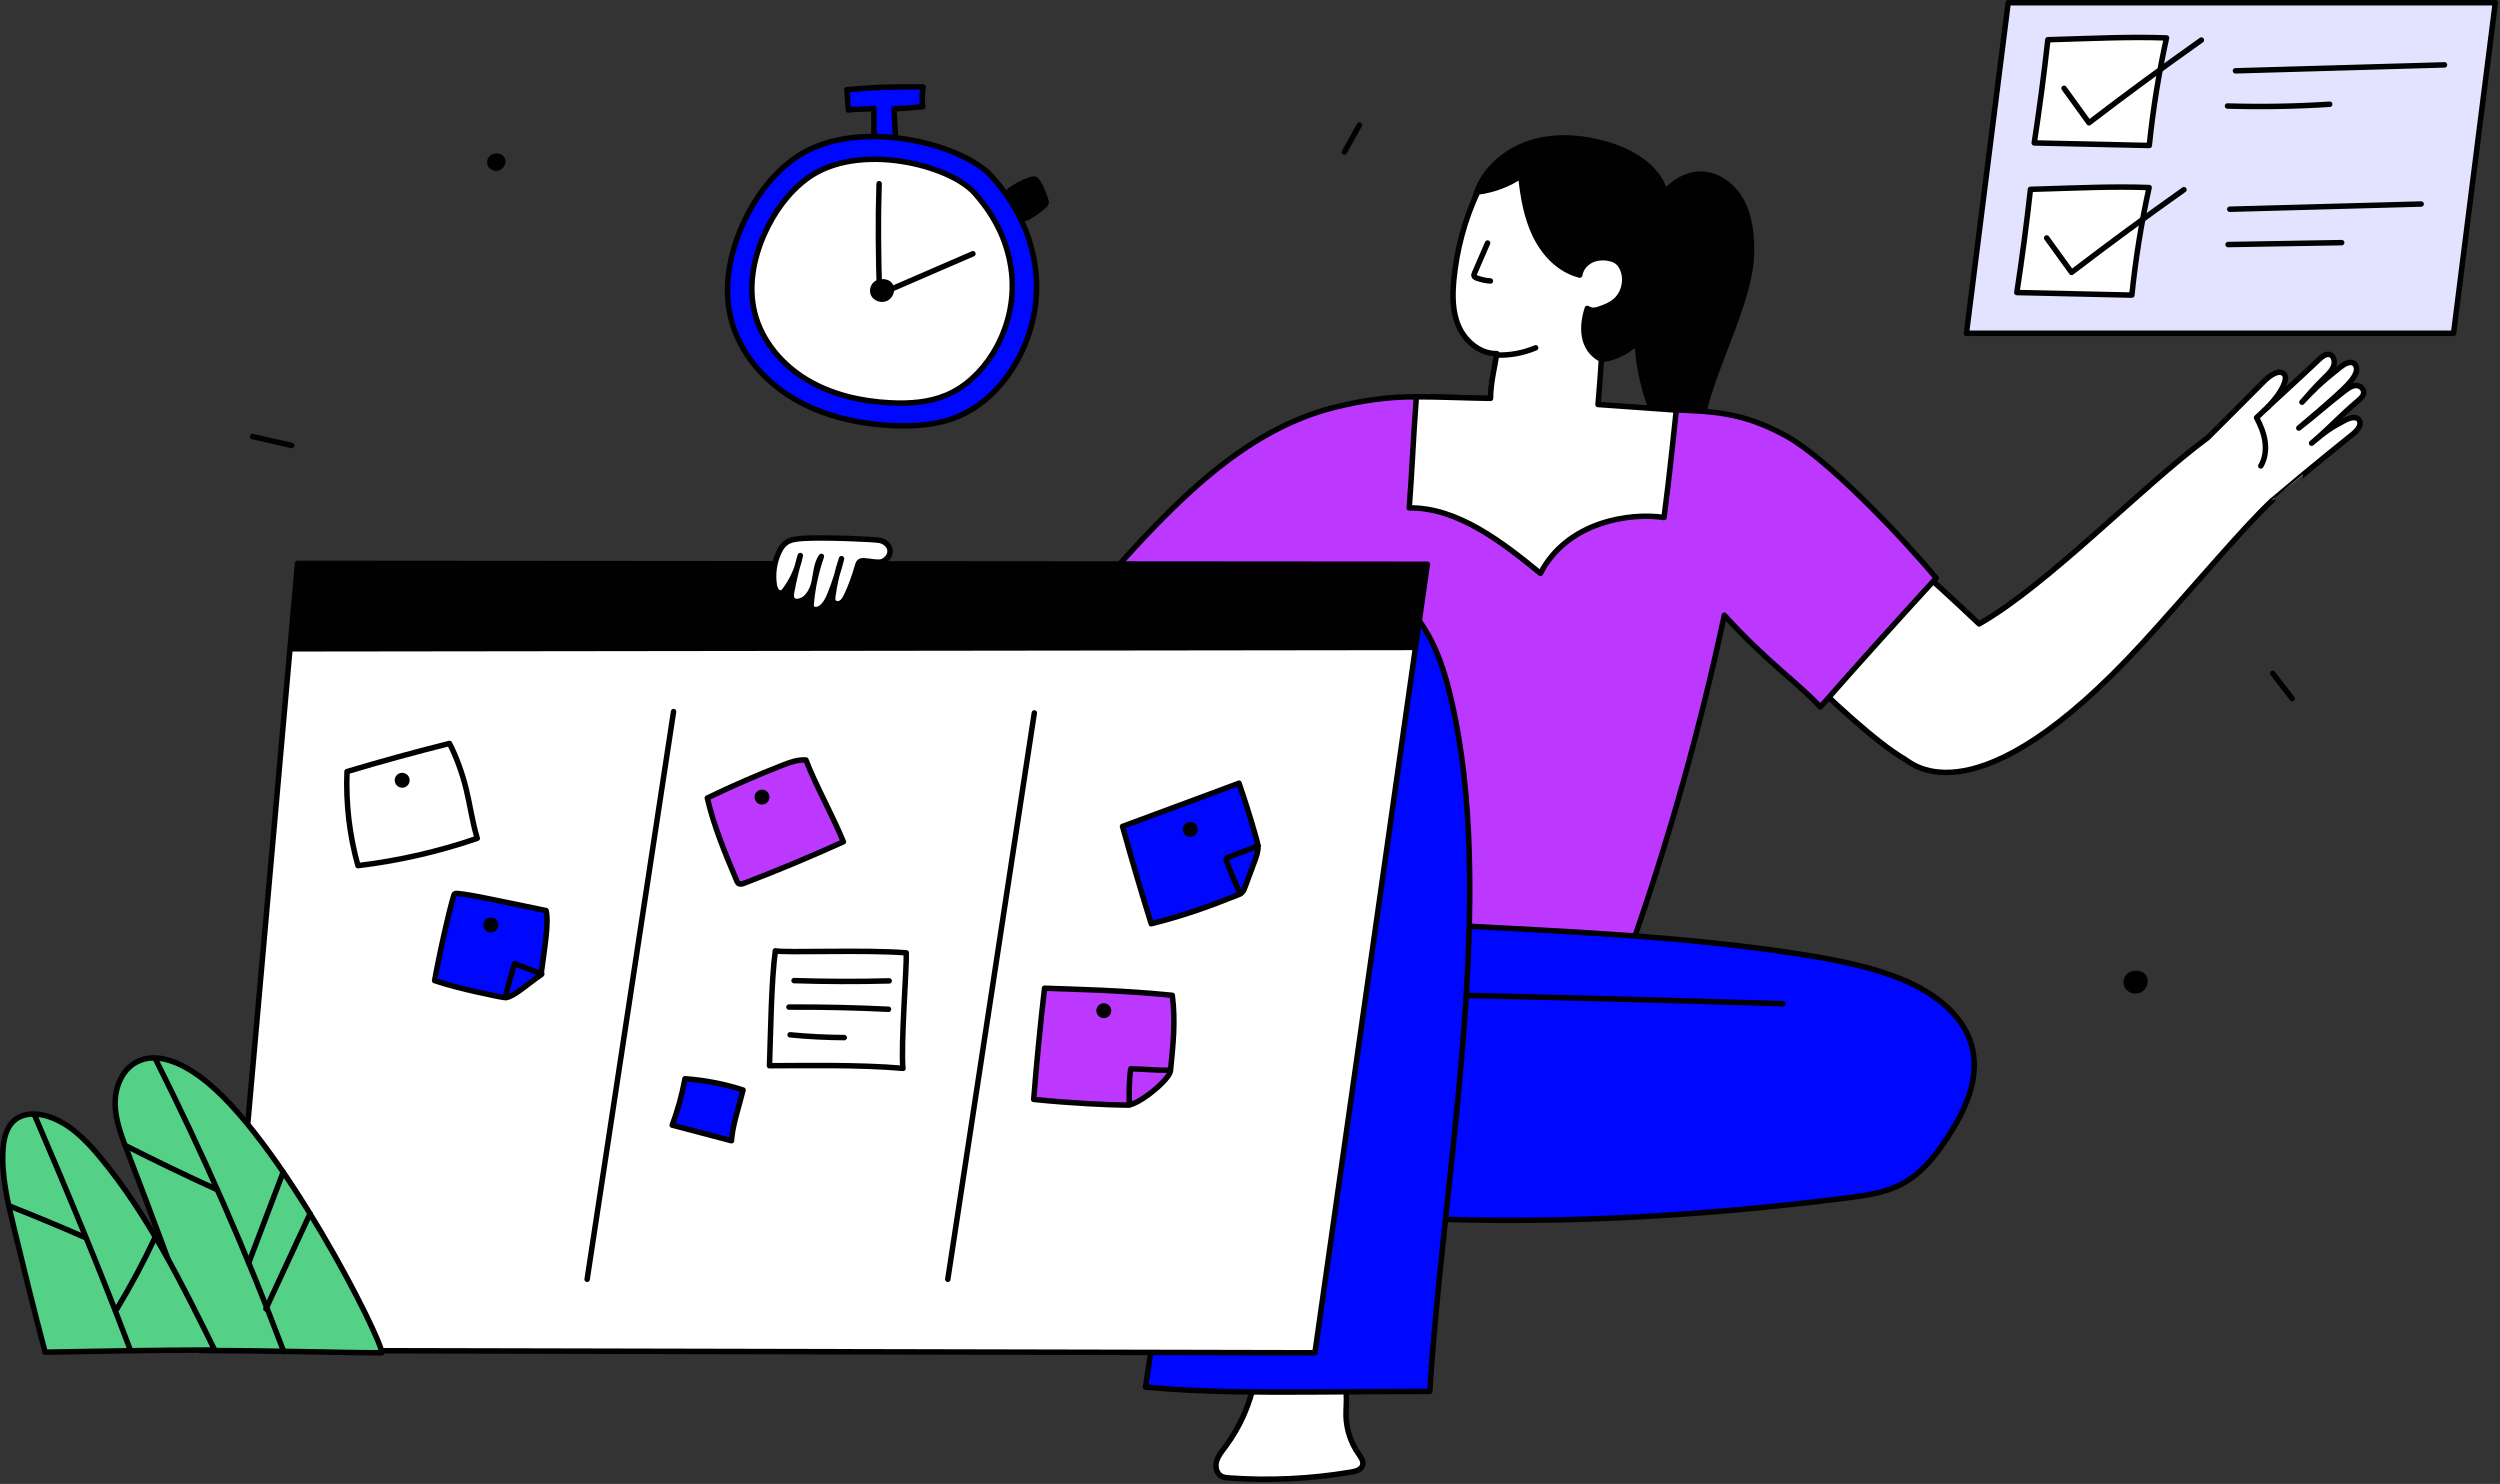 <svg width="684" height="406" viewBox="0 0 684 406" fill="none" xmlns="http://www.w3.org/2000/svg" style="width: 100%; height: 100%;">
<rect x="0" y="0" width="684" height="406" fill="#333333" stroke="none"/>
<g clip-path="url(#clip0_35_1380)">
<path d="M644.515 105.473C643.348 105.548 642.292 106.336 641.312 107.094C636.093 111.131 634.167 113.061 628.957 117.111C634.022 112.855 636.023 111.101 638.103 109.235C641.734 105.977 646.486 101.886 644.139 99.49C643.035 98.628 641.425 99.572 640.249 100.504C634.726 104.879 633.224 106.481 629.818 110.043C631.784 107.867 632.833 106.438 636.311 103.034C637.191 102.173 638.107 101.254 638.5 100.063C638.892 98.872 638.527 97.346 637.448 97.013C636.394 96.688 635.298 97.579 634.427 98.406C628.651 103.889 625.422 106.738 620.471 111.368C624.793 106.878 625.861 103.533 625.034 102.488C623.635 100.72 620.772 102.981 619.508 104.257C614.053 109.767 609.15 114.64 604.07 119.717C585.738 133.286 560.56 159.815 541.492 170.71C535.096 164.699 527.409 157.332 520.02 151.724C511.05 163.293 502.962 173.574 493.101 183.761C500.383 191.043 513.223 203.114 521.25 207.78C523.07 208.838 540.661 225.562 586.083 176.067C598.992 162 613.723 144.287 621.82 136.768C621.814 136.761 635.182 125.586 643.697 118.806C644.839 117.897 646.139 116.447 645.575 115.145C644.964 113.736 642.967 114.24 641.602 114.976C637.006 117.455 636.557 117.862 632.451 121.255C638.041 116.498 639.683 114.3 645.273 109.543C645.876 109.03 646.525 108.44 646.674 107.646C646.908 106.397 645.684 105.399 644.517 105.473H644.515Z" fill="white" stroke="#010101" stroke-width="1.5" stroke-linecap="round" stroke-linejoin="round"></path>
<path d="M618.561 127.474C619.742 125.486 620.033 123.056 619.707 120.768C619.381 118.479 618.475 116.31 617.395 114.265L620.47 111.368" fill="white"></path>
<path d="M618.561 127.474C619.742 125.486 620.033 123.056 619.707 120.768C619.381 118.479 618.475 116.31 617.395 114.265L620.47 111.368" stroke="#010101" stroke-width="1.5" stroke-linecap="round" stroke-linejoin="round"></path>
<path d="M403.633 53.82C405.527 46.916 411.47 41.557 418.25 39.261C425.031 36.966 432.516 37.449 439.395 39.429C446.487 41.471 453.738 45.808 455.512 52.499C458.039 49.793 461.467 47.709 465.169 47.646C469.918 47.565 474.245 50.892 476.496 55.074C478.747 59.256 479.244 64.157 479.212 68.907C479.1 85.467 463.04 108.901 465.03 124.772C453.144 125.911 447.806 101.011 448.041 93.609C444.118 97.13 440.654 98.422 434.981 98.784C432.507 97.592 431.394 97.185 430.257 94.685C426.545 86.521 423.345 78.014 418.079 70.755C413.963 65.081 408.685 60.317 403.633 53.82Z" fill="#010101" stroke="#010101" stroke-width="1.5" stroke-linecap="round" stroke-linejoin="round"></path>
<path d="M303.528 157.408C320.934 138.067 339.879 117.771 365.12 111.45C372.489 109.605 379.836 108.513 387.517 108.562C410.672 108.711 431.304 110.603 457.297 112.107C468.413 112.564 476.611 112.607 488.834 119.356C500.215 125.641 520.886 147.494 529.739 158.157C518.804 170.128 509.091 180.847 498.031 193.439C492.152 186.978 483.423 181.129 471.777 168.33C465.171 199.199 456.672 229.662 446.105 259.624C435.085 263.375 423.474 266.022 411.866 265.156C400.257 264.29 388.588 259.568 381.14 250.622C367.707 234.488 370.61 208.987 356.818 193.159C344.725 179.281 322.521 176.239 303.53 157.407L303.528 157.408Z" fill="#bc38ff" stroke="#010101" stroke-width="1.5" stroke-linecap="round" stroke-linejoin="round"></path>
<path d="M538.015 91.189L549.439 0.75H682.717L671.293 91.189H538.015Z" fill="#E3E3FF" stroke="#010101" stroke-width="1.5" stroke-linecap="round" stroke-linejoin="round"></path>
<path d="M560.293 10.87C559.248 20.307 558.006 29.721 556.568 39.106C567.06 39.339 577.552 39.572 588.044 39.805C589.056 29.917 590.632 20.087 592.76 10.377C583.059 10.015 573.327 10.482 560.293 10.87Z" fill="white" stroke="#010101" stroke-width="1.5" stroke-linecap="round" stroke-linejoin="round"></path>
<path d="M564.733 24.167C567.004 27.309 569.275 30.451 571.546 33.593C581.651 25.861 591.9 18.317 602.286 10.967" stroke="#010101" stroke-width="1.5" stroke-linecap="round" stroke-linejoin="round"></path>
<path d="M555.53 51.805C554.485 61.242 553.243 70.656 551.805 80.041C562.297 80.274 572.789 80.507 583.281 80.74C584.293 70.852 585.869 61.022 587.997 51.312C578.296 50.95 568.564 51.417 555.53 51.805Z" fill="white" stroke="#010101" stroke-width="1.5" stroke-linecap="round" stroke-linejoin="round"></path>
<path d="M559.97 65.103C562.241 68.245 564.512 71.387 566.783 74.529C576.888 66.797 587.137 59.253 597.523 51.903" stroke="#010101" stroke-width="1.5" stroke-linecap="round" stroke-linejoin="round"></path>
<path d="M611.622 19.379L668.805 17.754" stroke="#010101" stroke-width="1.5" stroke-linecap="round" stroke-linejoin="round"></path>
<path d="M609.451 29.008C618.77 29.285 628.102 29.123 637.405 28.522" stroke="#010101" stroke-width="1.5" stroke-linecap="round" stroke-linejoin="round"></path>
<path d="M610.076 57.245C627.526 56.771 644.976 56.296 662.427 55.822" stroke="#010101" stroke-width="1.5" stroke-linecap="round" stroke-linejoin="round"></path>
<path d="M609.607 66.909C619.964 66.735 630.321 66.561 640.678 66.387" stroke="#010101" stroke-width="1.5" stroke-linecap="round" stroke-linejoin="round"></path>
<path d="M458.63 112.202C458.63 112.202 456.773 130.412 455.286 141.585C446.001 140.184 428.833 142.636 421.46 156.869C410.978 148.283 398.748 138.803 385.568 138.957C386.466 126.915 386.557 121.432 387.517 108.562C393.992 108.562 400.674 108.883 407.807 108.997C407.868 104.582 408.824 101.161 409.53 96.739C405.154 96.887 400.999 93.535 399.157 89.429C397.315 85.323 397.354 80.63 397.813 76.152C398.635 68.123 400.704 60.222 404.273 52.531C408.713 52 413.006 50.28 416.094 48.116C416.675 53.678 417.597 59.3 420.028 64.337C422.459 69.374 426.589 73.812 432.218 75.258C432.477 73.498 433.744 71.97 435.343 71.189C436.942 70.408 438.827 70.327 440.556 70.747C441.242 70.914 441.921 71.162 442.482 71.59C443.07 72.039 443.501 72.666 443.824 73.331C445.27 76.308 444.452 80.214 441.932 82.36C440.687 83.42 439.136 84.046 437.586 84.566C436.599 84.897 435.447 85.176 434.293 84.372C432.799 89.051 432.456 95.36 438.139 98.348C437.888 102.942 437.216 110.676 437.216 110.676L458.632 112.201L458.63 112.202Z" fill="white" stroke="#010101" stroke-width="1.5" stroke-linecap="round" stroke-linejoin="round"></path>
<path d="M406.996 66.497C405.801 69.256 404.606 72.015 403.41 74.775C403.323 74.977 403.233 75.194 403.275 75.41C403.344 75.763 403.722 75.953 404.059 76.078C405.248 76.517 406.5 76.786 407.765 76.875" stroke="#010101" stroke-width="1.5" stroke-linecap="round" stroke-linejoin="round"></path>
<path d="M455.653 52.522C465.341 74.799 452.182 90.535 448.04 93.609Z" fill="#010101"></path>
<path d="M455.653 52.522C465.341 74.799 452.182 90.535 448.04 93.609" stroke="#010101" stroke-width="1.5" stroke-linecap="round" stroke-linejoin="round"></path>
<path d="M409.434 97.132C413.092 97.276 416.78 96.599 420.148 95.165" stroke="#010101" stroke-width="1.5" stroke-linecap="round" stroke-linejoin="round"></path>
<path d="M343.277 377.672C342 384.254 339.21 390.538 335.184 395.901C334.265 397.125 333.26 398.345 332.85 399.819C332.44 401.293 332.816 403.119 334.146 403.877C334.794 404.246 335.566 404.313 336.31 404.366C347.458 405.159 358.7 404.617 369.72 402.757C370.963 402.547 372.425 402.136 372.805 400.934C373.159 399.814 372.352 398.699 371.679 397.736C369.581 394.737 368.382 391.116 368.274 387.457C368.213 385.379 368.495 383.295 368.328 381.222C368.16 379.149 367.458 376.994 365.835 375.693C364.631 374.728 363.069 374.346 361.547 374.092C354.95 372.993 348.037 373.863 343.277 377.671V377.672Z" fill="white" stroke="#010101" stroke-width="1.5" stroke-linecap="round" stroke-linejoin="round"></path>
<path d="M388.811 333.376C427.687 335.007 466.663 332.615 505.269 327.76C510.612 327.088 516.094 326.322 520.799 323.701C525.828 320.899 529.523 316.219 532.7 311.418C537.518 304.138 541.598 295.443 539.666 286.929C537.413 276.999 527.722 270.578 518.161 267.075C509.969 264.074 501.346 262.44 492.726 261.092C460.52 256.055 427.853 254.854 395.639 253.079C391 280.69 388.464 308.653 388.811 333.375V333.376Z" fill="#0007ff" stroke="#010101" stroke-width="1.5" stroke-linecap="round" stroke-linejoin="round"></path>
<path d="M399.229 272.308C428.766 272.961 458.301 273.728 487.833 274.609" stroke="#010101" stroke-width="1.5" stroke-linecap="round" stroke-linejoin="round"></path>
<path d="M369.867 158.184C378.268 157.659 385.418 165.026 389.851 172.181C394.284 179.337 396.353 187.679 398.027 195.928C409.125 250.626 394.518 325.174 391.201 380.681C358.294 380.681 334.982 381.578 313.423 379.498C320.147 336.726 325.802 270.792 333.406 222.427C336.625 201.948 348.552 159.514 369.868 158.183L369.867 158.184Z" fill="#0007ff" stroke="#010101" stroke-width="1.5" stroke-linecap="round" stroke-linejoin="round"></path>
<path d="M276.12 51.921C277.844 50.663 279.755 49.661 281.771 48.959C282.282 48.781 282.856 48.625 283.349 48.845C283.761 49.029 284.022 49.436 284.246 49.828C285.121 51.352 285.823 52.975 286.333 54.657C286.428 54.968 286.516 55.3 286.436 55.615C286.352 55.949 286.094 56.207 285.841 56.442C284.551 57.64 283.118 58.683 281.583 59.544C281.223 59.746 280.844 59.942 280.433 59.975C279.828 60.023 279.259 59.715 278.731 59.417C277.392 58.661 275.983 57.837 275.255 56.483C274.526 55.129 274.719 52.942 276.119 51.921H276.12Z" fill="#010101" stroke="#010101" stroke-miterlimit="10"></path>
<path d="M239.093 29.683C239.105 32.975 239.116 36.266 239.128 39.558C241.12 39.486 243.112 39.414 245.104 39.342C244.933 36.146 244.762 32.949 244.592 29.753C247.221 29.664 249.846 29.474 252.461 29.184C252.234 27.393 252.264 25.57 252.55 23.787C245.565 23.707 239.611 23.811 231.686 24.537C231.932 26.2 231.883 28.45 232.129 30.113C234.126 29.763 236.462 29.962 239.094 29.682L239.093 29.683Z" fill="#0007ff" stroke="#010101" stroke-width="1.5" stroke-linecap="round" stroke-linejoin="round"></path>
<path d="M217.072 43.552C210.873 48.105 206.259 54.597 203.121 61.619C199.552 69.606 197.87 78.701 199.985 87.189C202.269 96.354 208.872 104.099 216.977 108.95C225.082 113.801 234.583 115.953 244.017 116.425C250.198 116.734 256.553 116.32 262.249 113.899C268.452 111.263 273.52 106.358 277.121 100.661C282.029 92.898 284.363 83.491 283.398 74.357C282.432 65.223 278.646 56.455 271.319 48.258C263.24 39.22 233.505 31.482 217.072 43.552Z" fill="#0007ff" stroke="#010101" stroke-width="1.5" stroke-linecap="round" stroke-linejoin="round"></path>
<path d="M220.888 48.802C215.664 52.639 211.776 58.11 209.131 64.028C206.123 70.759 204.706 78.423 206.488 85.577C208.413 93.301 213.978 99.828 220.808 103.915C227.638 108.003 235.645 109.816 243.595 110.214C248.804 110.475 254.16 110.125 258.959 108.085C264.186 105.863 268.457 101.73 271.492 96.929C275.628 90.387 277.595 82.459 276.781 74.762C275.967 67.065 272.776 59.675 266.601 52.768C259.792 45.152 234.734 38.63 220.885 48.802H220.888Z" fill="white" stroke="#010101" stroke-width="1.5" stroke-linecap="round" stroke-linejoin="round"></path>
<path d="M240.298 77.312C239.034 77.709 238.405 79.383 239.017 80.558C239.629 81.733 241.262 82.2 242.448 81.609C243.625 81.023 244.237 79.455 243.676 78.266C243.115 77.077 241.567 76.913 240.298 77.312Z" fill="#010101" stroke="#010101" stroke-width="1.5" stroke-linecap="round" stroke-linejoin="round"></path>
<path d="M240.525 50.271C240.193 60.218 240.314 70.181 240.644 80.49C249.158 76.803 257.673 73.116 266.187 69.429" stroke="#010101" stroke-width="1.5" stroke-linecap="round" stroke-linejoin="round"></path>
<path d="M69.129 119.441C72.682 120.253 76.235 121.065 79.788 121.877" stroke="#010101" stroke-width="1.5" stroke-linecap="round" stroke-linejoin="round"></path>
<path d="M371.931 34.222C370.565 36.68 369.199 39.139 367.834 41.597" stroke="#010101" stroke-width="1.5" stroke-linecap="round" stroke-linejoin="round"></path>
<path d="M621.819 184.231C623.586 186.531 625.352 188.831 627.119 191.131" stroke="#010101" stroke-width="1.5" stroke-linecap="round" stroke-linejoin="round"></path>
<path d="M390.522 154.384L81.413 154.142L79.337 177.512L387.278 177.131L390.522 154.384Z" fill="#010101" stroke="#010101" stroke-width="1.5" stroke-linecap="round" stroke-linejoin="round"></path>
<path d="M79.337 177.512L62.28 369.474L359.759 370.12L387.278 177.131L79.337 177.512Z" fill="white" stroke="#010101" stroke-width="1.5" stroke-linecap="round" stroke-linejoin="round"></path>
<path d="M184.288 194.69L160.64 350.008" stroke="#010101" stroke-width="1.5" stroke-linecap="round" stroke-linejoin="round"></path>
<path d="M282.99 195.06L259.316 350.008" stroke="#010101" stroke-width="1.5" stroke-linecap="round" stroke-linejoin="round"></path>
<path d="M122.983 203.409C113.577 205.753 104.226 208.321 94.942 211.11C94.592 219.774 95.606 228.491 97.936 236.843C109.039 235.511 119.999 233.002 130.575 229.369C129.225 224.917 128.627 220.275 127.516 215.757C126.405 211.239 124.7 206.724 122.983 203.409Z" fill="white" stroke="#010101" stroke-width="1.5" stroke-linecap="round" stroke-linejoin="round"></path>
<path d="M149.399 249.131C138.533 246.918 125.126 243.911 124.365 244.53C123.927 244.886 120.578 258.962 118.908 268.294C124.621 270.311 137.711 273.047 138.366 272.968C140.659 272.689 144.272 269.255 148.03 266.705C148.937 259.552 150.247 252.482 149.399 249.132V249.131Z" fill="#0007ff" stroke="#010101" stroke-width="1.5" stroke-linecap="round" stroke-linejoin="round"></path>
<path d="M220.507 207.934C218.298 207.77 216.142 208.564 214.078 209.37C207.112 212.089 200.251 215.08 193.518 218.334C195.325 226.143 198.452 233.574 201.564 240.96C201.684 241.246 201.817 241.547 202.072 241.723C202.506 242.022 203.095 241.844 203.588 241.655C212.755 238.146 221.816 234.361 230.755 230.308C227.512 222.478 223.263 215.066 220.506 207.934H220.507Z" fill="#bc38ff" stroke="#010101" stroke-width="1.5" stroke-linecap="round" stroke-linejoin="round"></path>
<path d="M247.961 260.701C237.169 259.787 214.314 260.756 212.135 260.139C211.021 268.262 210.839 282.86 210.532 291.58C219.222 291.58 234.912 291.229 247.05 292.298C246.424 286.158 248.106 264.633 247.962 260.701H247.961Z" fill="white" stroke="#010101" stroke-width="1.5" stroke-linecap="round" stroke-linejoin="round"></path>
<path d="M203.302 298.228C198.156 296.565 192.808 295.526 187.413 295.141C186.619 299.465 185.448 303.72 183.918 307.841C189.325 309.264 194.732 310.688 200.14 312.111C200.443 307.727 201.988 303.537 203.302 298.228Z" fill="#0007ff" stroke="#010101" stroke-width="1.5" stroke-linecap="round" stroke-linejoin="round"></path>
<path d="M339.002 214.285C328.375 218.228 317.748 222.171 307.121 226.113C309.596 235.031 312.214 243.909 314.973 252.744C323.6 250.573 330.143 248.266 338.406 244.968C338.94 244.755 339.492 244.53 339.888 244.112C340.255 243.725 340.45 243.21 340.637 242.71C341.503 240.386 342.369 238.061 343.235 235.737C343.755 234.342 344.282 232.897 344.194 231.411C344.132 230.364 341.351 221.07 339.004 214.285H339.002Z" fill="#0007ff" stroke="#010101" stroke-width="1.5" stroke-linecap="round" stroke-linejoin="round"></path>
<path d="M320.739 272.309C306.647 270.901 293.336 270.651 285.784 270.374C284.614 280.498 283.624 290.642 282.817 300.801C293.531 301.9 304.306 302.36 308.452 302.36C311.563 302.36 319.991 295.374 320.238 293.003C320.95 286.159 321.661 279.315 320.74 272.308L320.739 272.309Z" fill="#bc38ff" stroke="#010101" stroke-width="1.5" stroke-linecap="round" stroke-linejoin="round"></path>
<path d="M320.131 292.78C316.378 292.916 313.122 292.467 309.367 292.432C308.885 295.795 308.914 299.01 308.985 302.302" stroke="#010101" stroke-width="1.5" stroke-linecap="round" stroke-linejoin="round"></path>
<path d="M344.192 231.412C341.566 232.57 338.192 233.628 335.566 234.786C335.436 234.843 335.547 234.958 335.477 235.082C335.39 235.235 337.584 241.143 339.387 244.502" stroke="#010101" stroke-width="1.5" stroke-linecap="round" stroke-linejoin="round"></path>
<path d="M217.26 268.294C225.93 268.575 234.608 268.599 243.28 268.368" stroke="#010101" stroke-width="1.5" stroke-linecap="round" stroke-linejoin="round"></path>
<path d="M215.857 275.538C224.939 275.494 234.022 275.693 243.093 276.135" stroke="#010101" stroke-width="1.5" stroke-linecap="round" stroke-linejoin="round"></path>
<path d="M216.173 283.128C221.091 283.607 226.031 283.859 230.972 283.884" stroke="#010101" stroke-width="1.5" stroke-linecap="round" stroke-linejoin="round"></path>
<path d="M148.233 266.47C145.752 265.534 143.271 264.599 140.79 263.663C139.892 266.52 139.084 269.406 138.367 272.313" stroke="#010101" stroke-width="1.5" stroke-linecap="round" stroke-linejoin="round"></path>
<path d="M110.037 215.524C111.165 215.524 112.08 214.609 112.08 213.481C112.08 212.353 111.165 211.438 110.037 211.438C108.909 211.438 107.994 212.353 107.994 213.481C107.994 214.609 108.909 215.524 110.037 215.524Z" fill="#010101"></path>
<path d="M134.29 255.123C135.418 255.123 136.333 254.208 136.333 253.08C136.333 251.952 135.418 251.037 134.29 251.037C133.162 251.037 132.247 251.952 132.247 253.08C132.247 254.208 133.162 255.123 134.29 255.123Z" fill="#010101"></path>
<path d="M208.489 220.127C209.617 220.127 210.532 219.212 210.532 218.084C210.532 216.956 209.617 216.041 208.489 216.041C207.361 216.041 206.446 216.956 206.446 218.084C206.446 219.212 207.361 220.127 208.489 220.127Z" fill="#010101"></path>
<path d="M325.662 228.984C326.79 228.984 327.705 228.069 327.705 226.941C327.705 225.813 326.79 224.898 325.662 224.898C324.534 224.898 323.619 225.813 323.619 226.941C323.619 228.069 324.534 228.984 325.662 228.984Z" fill="#010101"></path>
<path d="M301.997 278.571C303.125 278.571 304.04 277.656 304.04 276.528C304.04 275.4 303.125 274.485 301.997 274.485C300.869 274.485 299.954 275.4 299.954 276.528C299.954 277.656 300.869 278.571 301.997 278.571Z" fill="#010101"></path>
<path d="M219.774 147.3C218.061 147.409 216.23 147.561 214.884 148.626C214.061 149.277 213.508 150.208 213.07 151.161C211.803 153.92 211.367 157.054 211.832 160.054C211.999 161.133 212.693 162.472 213.757 162.229C214.229 162.121 214.565 161.715 214.852 161.325C216.879 158.567 218.292 155.361 218.959 152.004C218.024 155.264 217.235 158.566 216.595 161.897C216.431 162.752 216.353 163.813 217.065 164.314C217.39 164.543 217.812 164.588 218.209 164.558C220.678 164.371 222.204 161.745 222.74 159.327C223.276 156.909 223.316 154.267 224.728 152.234C223.263 156.415 222.325 160.781 221.944 165.194C221.916 165.517 221.894 165.855 222.023 166.153C222.4 167.018 223.705 166.907 224.49 166.384C225.886 165.455 226.62 163.826 227.232 162.266C228.436 159.2 229.441 156.056 230.242 152.86C229.223 155.864 228.256 159.971 227.854 163.118C227.788 163.636 227.74 164.203 228.022 164.642C228.446 165.303 229.458 165.347 230.127 164.937C230.796 164.527 231.2 163.803 231.553 163.101C232.717 160.788 233.908 157.363 234.609 154.871C234.743 154.394 234.902 153.869 235.326 153.613C235.639 153.424 236.028 153.428 236.394 153.432C237.63 153.446 240.407 154.14 241.524 153.612C242.641 153.084 243.567 151.976 243.528 150.74C243.484 149.336 242.21 148.215 240.848 147.871C239.486 147.527 225.385 146.943 219.772 147.3H219.774Z" fill="white" stroke="#010101" stroke-width="1.5" stroke-linecap="round" stroke-linejoin="round"></path>
<path d="M54.806 294.636C49.671 290.873 42.779 287.581 37.205 290.657C33.34 292.79 31.475 297.493 31.508 301.907C31.541 306.321 33.139 310.554 34.716 314.677C41.611 332.703 48.506 350.729 54.694 369.507C76.756 369.507 92.763 370.12 104.444 370.12C104.721 366.768 76.448 310.496 54.806 294.636Z" fill="#55D087" stroke="#010101" stroke-width="1.5" stroke-linecap="round" stroke-linejoin="round"></path>
<path d="M58.731 369.357C49.68 350.994 40.509 332.442 27.455 316.672C23.496 311.889 18.915 307.206 12.977 305.393C9.995 304.483 6.475 304.452 4.058 306.422C1.729 308.321 1.009 311.557 0.821 314.556C0.377 321.63 2.056 328.645 3.723 335.534C6.462 346.854 9.201 358.174 12.352 369.953C27.632 369.669 42.913 369.385 58.731 369.358V369.357Z" fill="#55D087" stroke="#010101" stroke-width="1.5" stroke-linecap="round" stroke-linejoin="round"></path>
<path d="M9.452 305.071C18.669 326.618 27.171 346.892 35.451 368.815" stroke="#010101" stroke-width="1.5" stroke-linecap="round" stroke-linejoin="round"></path>
<path d="M42.459 289.584C55.591 315.682 67.341 342.475 77.642 369.815" stroke="#010101" stroke-width="1.5" stroke-linecap="round" stroke-linejoin="round"></path>
<path d="M23.345 338.597C16.518 335.611 9.637 332.747 2.707 330.007Z" fill="#55D087"></path>
<path d="M23.345 338.597C16.518 335.611 9.637 332.747 2.707 330.007" stroke="#010101" stroke-width="1.5" stroke-linecap="round" stroke-linejoin="round"></path>
<path d="M42.342 338.734C39.235 345.362 35.778 351.826 31.991 358.09Z" fill="#55D087"></path>
<path d="M42.342 338.734C39.235 345.362 35.778 351.826 31.991 358.09" stroke="#010101" stroke-width="1.5" stroke-linecap="round" stroke-linejoin="round"></path>
<path d="M59.478 325.532C51.447 321.888 42.075 317.386 34.221 313.375Z" fill="#55D087"></path>
<path d="M59.478 325.532C51.447 321.888 42.075 317.386 34.221 313.375" stroke="#010101" stroke-width="1.5" stroke-linecap="round" stroke-linejoin="round"></path>
<path d="M77.465 320.732C74.548 328.29 70.967 337.967 68.05 345.525Z" fill="#55D087"></path>
<path d="M77.465 320.732C74.548 328.29 70.967 337.967 68.05 345.525" stroke="#010101" stroke-width="1.5" stroke-linecap="round" stroke-linejoin="round"></path>
<path d="M84.83 332.069L72.757 358.091" stroke="#010101" stroke-width="1.5" stroke-linecap="round" stroke-linejoin="round"></path>
<path d="M135.065 42.857C134.192 43.131 133.758 44.286 134.181 45.097C134.604 45.908 135.73 46.23 136.549 45.822C137.361 45.417 137.784 44.336 137.396 43.515C137.008 42.694 135.94 42.582 135.065 42.857Z" fill="#010101" stroke="#010101" stroke-width="1.5" stroke-linecap="round" stroke-linejoin="round"></path>
<path d="M583.265 266.546C582.001 266.943 581.372 268.617 581.984 269.792C582.596 270.967 584.229 271.434 585.415 270.843C586.592 270.257 587.204 268.689 586.643 267.5C586.082 266.311 584.534 266.147 583.265 266.546Z" fill="#010101" stroke="#010101" stroke-width="1.5" stroke-linecap="round" stroke-linejoin="round"></path>
</g>
<defs>
<clipPath id="clip0_35_1380">
<rect width="683.467" height="405.469" fill="white"></rect>
</clipPath>
</defs>
</svg>